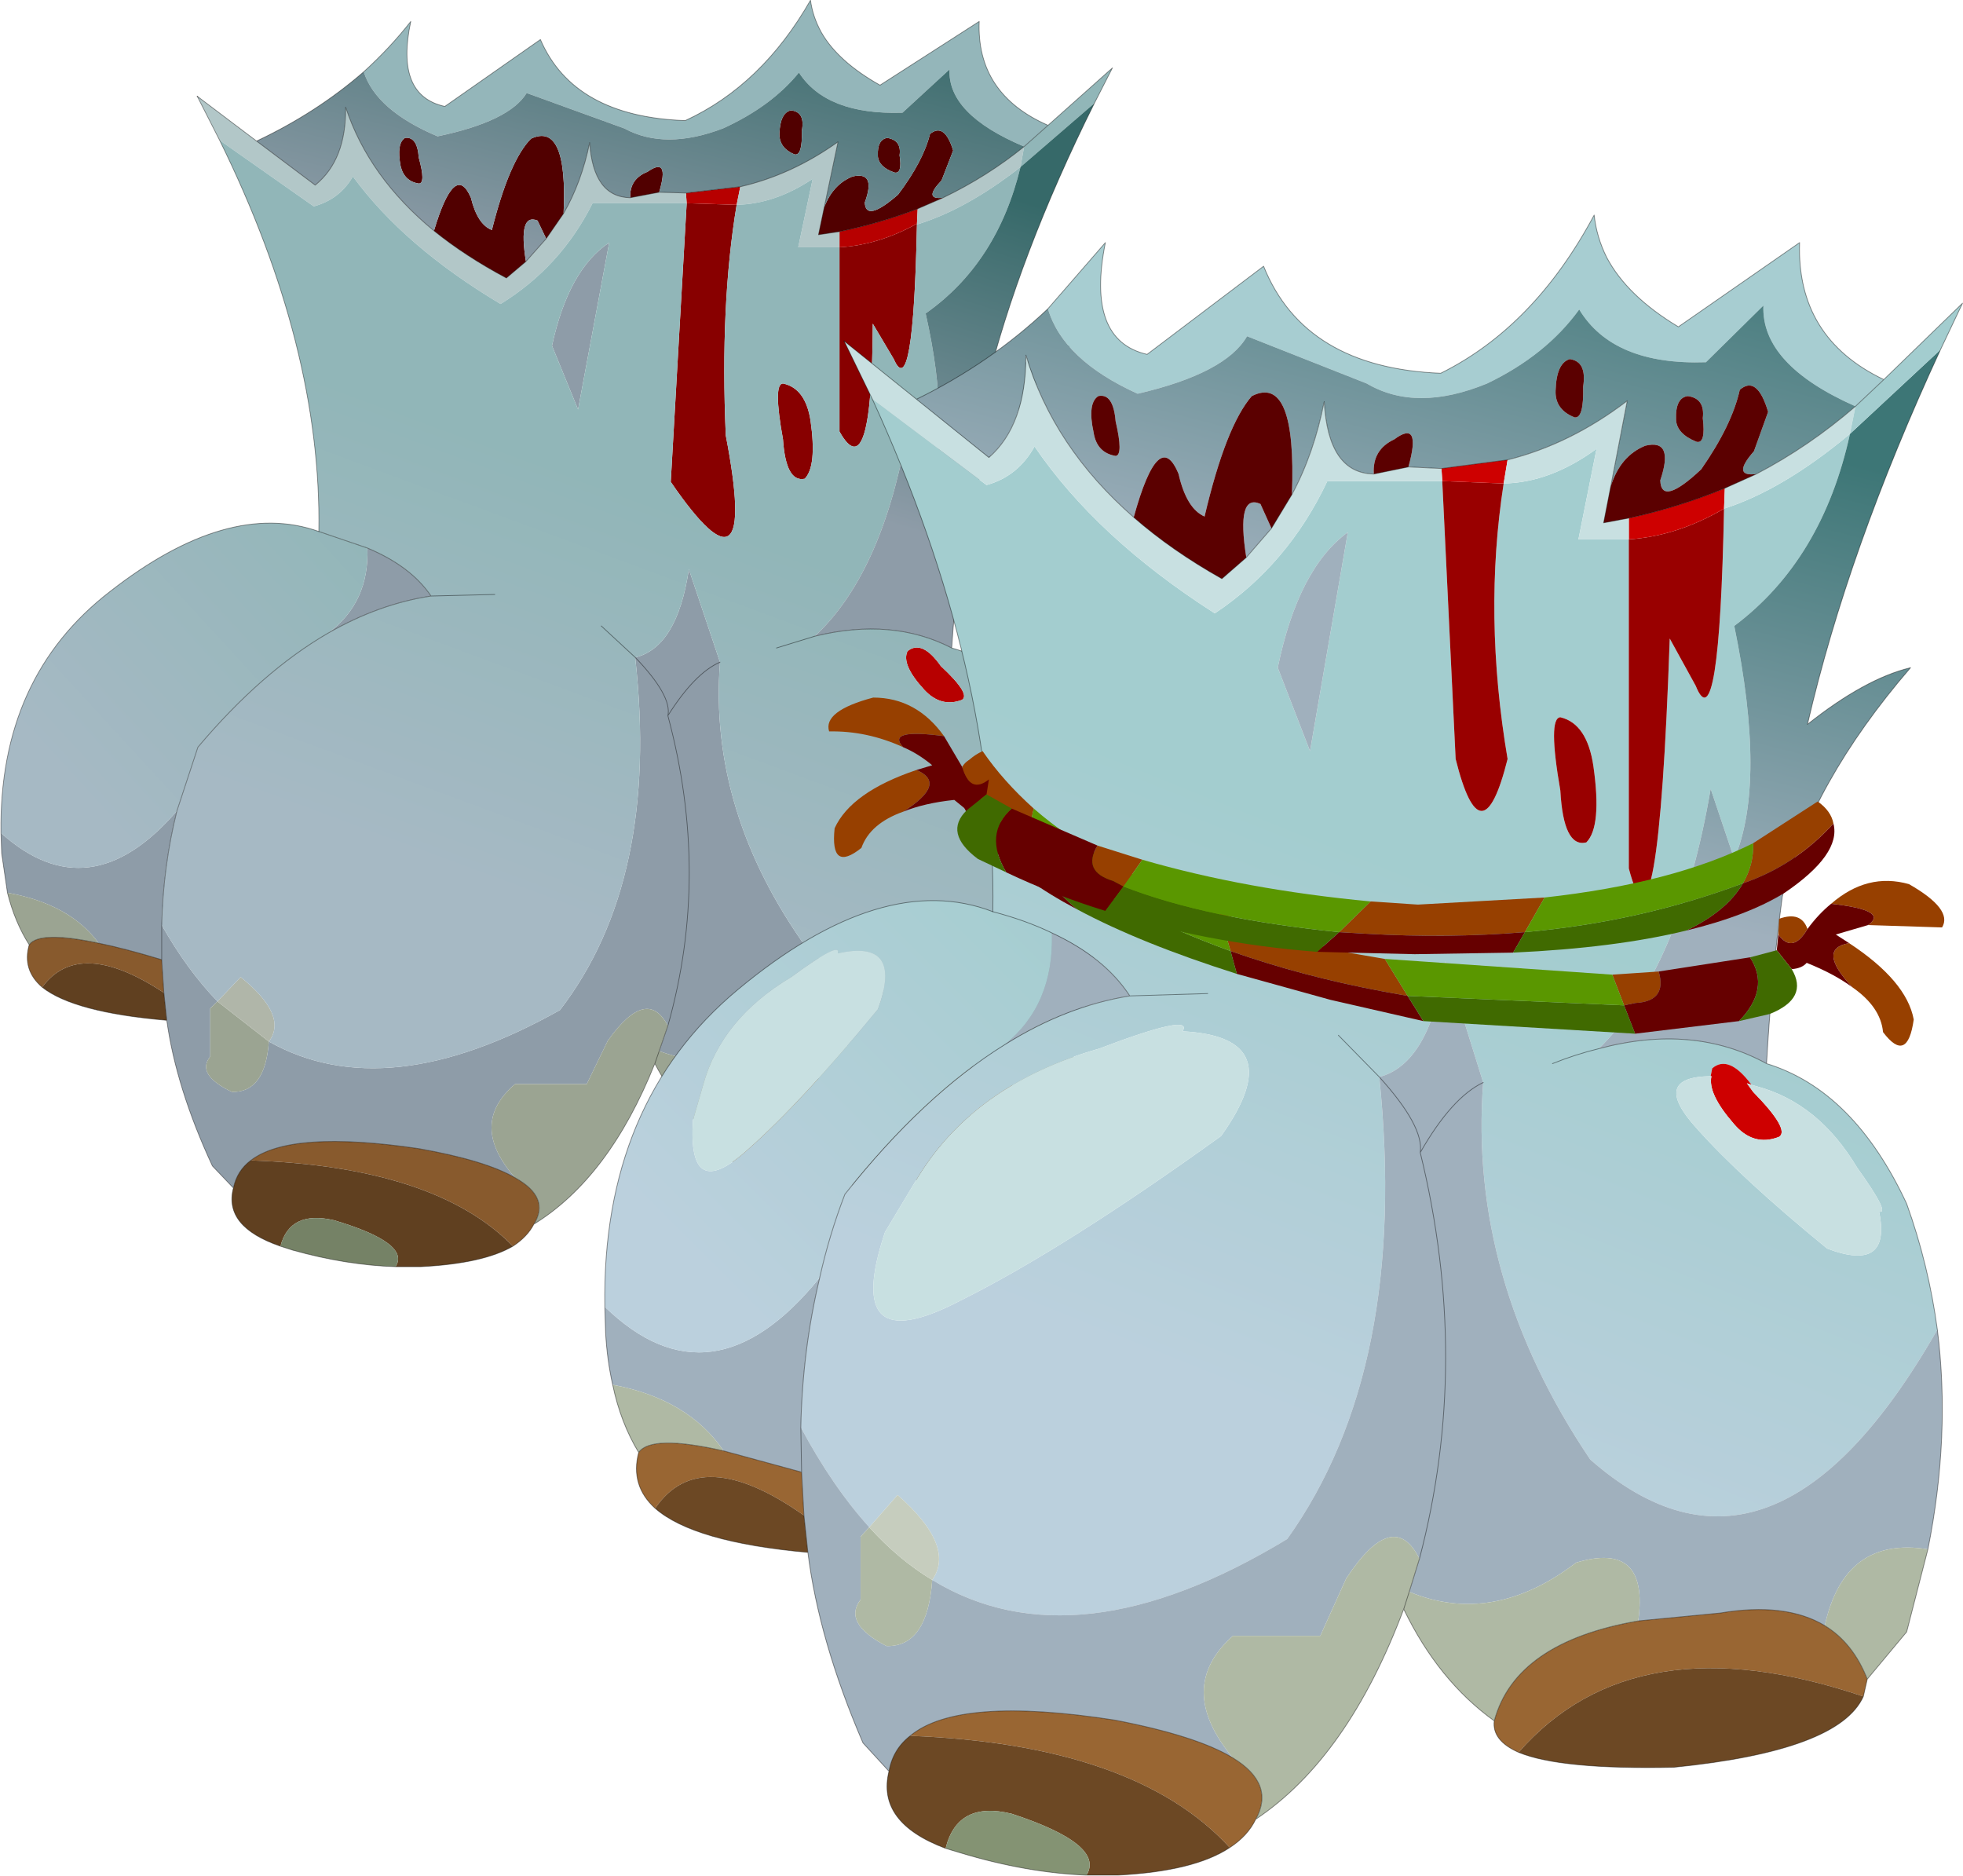 <?xml version="1.0" encoding="UTF-8"?>
<svg version="1.1" viewBox="0 0 124.7 119.14" xmlns="http://www.w3.org/2000/svg" xmlns:cc="http://creativecommons.org/ns#" xmlns:dc="http://purl.org/dc/elements/1.1/" xmlns:rdf="http://www.w3.org/1999/02/22-rdf-syntax-ns#" xmlns:xlink="http://www.w3.org/1999/xlink">
<g transform="translate(-167.18 -152.39)">
<use transform="matrix(-.92 0 0 1 237.85 152.4)" width="76.75" height="80.45" xlink:href="#a"/>
<use transform="translate(205.6,166.05)" width="86.25" height="105.45" xlink:href="#b"/>
</g>
<defs>
<g id="a" transform="translate(38.35,40.2)">
<use transform="translate(-38.35,-40.2)" width="76.75" height="80.45" xlink:href="#c"/>
</g>
<g id="c" transform="translate(38.35,40.2)">
<path d="m-33.9-32.25q4.95-2 4.75-6.6l6.85 4.05q2.9-1.5 4.05-3.35 0.6-1 0.75-2.05 3.35 5.4 8.65 7.65 7.7-0.25 10-5.15l6.6 4.25q3.45-0.7 2.35-5.4 1.45 1.7 3.25 3.2-0.85 2.45-5.1 4.1-4.95-0.95-6.15-2.75l-6.75 2.25q-2.8 1.4-6.8 0-3.35-1.4-5.25-3.55-1.9 2.7-7.15 2.55l-3.25-2.75q0.15 2.85-5.15 4.9l-1.65-1.35" fill="#94b6ba" fill-rule="evenodd"/>
<path d="m38.4 12.7-0.05 1.3-0.4 2.5q-4.3 0.7-6.3 3.2-1.85 0.35-4.35 1.05l-0.15 2.1-0.2 1.75q-0.65 4.3-3.15 9.25l-1.45 1.4q-0.25-1.1-1.2-1.75-2.75-1.95-11.6-0.75-4.6 0.75-6.65 1.85 3.25-3.4 0-5.95h-4.95l-1.45-2.75q-2.7-3.5-4.15-0.95-2.95-9.6 0-19.7-0.3-1.25 2.25-3.7-2.55 2.45-2.25 3.7-2.95 10.1 0 19.7l0.6 1.6q-4.75 1.65-9.45-1.45-4.15-1.05-3.5 2.85l-4.65-0.4q-3.7-0.55-5.9 0.6-1.15-4.35-5.8-3.7-1.3-5.5-0.55-10.6 9.3 14 19.6 6.25 6.85-8.75 6.05-18.25 1.75 0.7 3.6 3.4-1.85-2.7-3.6-3.4l2.15-5.9q0.8 4.95 3.7 5.6v0.05q-1.7 14.1 5.2 22.35 12 6.2 20.1 2 0.25 3.25 2.55 3.2 2.5-1.1 1.5-2.25v-3.05l-0.5-0.45q2.1-2 3.85-4.85-0.1-3.75-1.05-7.25 6.05 6.45 12.15 1.4m-22.6-12.7q-3.5-1.85-7.1-2.35 1.4-1.9 4.4-3.05-0.15 3.45 2.7 5.4m11.5 20.75v-2.2 2.2m-30.9-45.55q2.8 1.7 3.95 6.55l-1.8 4.05-2.15-10.6" fill="#8e9ca8" fill-rule="evenodd"/>
<path d="m36.45 19.8q0.5 1.6-0.9 2.7-2.55-3.2-8.4 0.35l0.15-2.1q2.5-0.7 4.35-1.05 4.1-0.8 4.8 0.1m-33.4 19.15q-1-0.6-1.45-1.4-1.15-1.7 1.3-2.95 2.05-1.1 6.65-1.85 8.85-1.2 11.6 0.75-12.75 0.4-18.1 5.45m-14.9-6.2q0.1 0.95-1.4 1.55-6.6-6.45-19.45-2.7l-0.25-0.85q0.75-1.75 2.4-2.6 2.2-1.15 5.9-0.6l4.65 0.4q6.9 1 8.15 4.8" fill="#885a2d" fill-rule="evenodd"/>
<path d="m37.95 16.5q-0.5 1.85-1.5 3.3-0.7-0.9-4.8-0.1 2-2.5 6.3-3.2m-36.35 21.05q-5.2-2.95-8.35-10.2-2 3.5-5.1 5.4-1.25-3.8-8.15-4.8-0.65-3.9 3.5-2.85 4.7 3.1 9.45 1.45l-0.6-1.6q1.45-2.55 4.15 0.95l1.45 2.75h4.95q3.25 2.55 0 5.95-2.45 1.25-1.3 2.95m-34.55-6.8-2.25-2.3-1.15-4q4.65-0.65 5.8 3.7-1.65 0.85-2.4 2.6m56.4-7.35 0.5 0.45v3.05q1 1.15-1.5 2.25-2.3 0.05-2.55-3.2l3.55-2.55m-30.2 3.95-0.3-0.8 0.3 0.8" fill="#9ba492" fill-rule="evenodd"/>
<path d="m35.55 22.5q-2.2 1.6-8.6 2.1l0.2-1.75q5.85-3.55 8.4-0.35m-13.2 12.75q0.7 2.45-3.25 3.7-0.65-2.3-3.7-1.65-5.3 1.45-4.25 2.95h-1.75q-4.3-0.2-6.35-1.3 5.35-5.05 18.1-5.45 0.95 0.65 1.2 1.75m-35.6-0.95q-2.4 0.85-8.75 0.75-9.35-0.8-10.7-3.45 12.85-3.75 19.45 2.7" fill="#604020" fill-rule="evenodd"/>
<path d="m19.9 25.95q-1.35-1.65 1.95-4.1l1.6 1.55-3.55 2.55" fill="#b0b6a9" fill-rule="evenodd"/>
<path d="m19.1 38.95-0.85 0.25q-3.7 0.95-7.1 1.05-1.05-1.5 4.25-2.95 3.05-0.65 3.7 1.65" fill="#758266" fill-rule="evenodd"/>
<path d="m-12.4-27.2 3.45-0.1 1.1 17.7q-6.15 8.25-3.8-2.95 0.4-8.3-0.75-14.65m-12.45 1.25v-0.05q2.65 1.35 5.35 1.5v11.7q-2.25 3.7-2.3-6.85l-1.45 2.25q-1.35 2.85-1.6-8.55m7.35 12.45q0.35-2.05 1.9-2.35 0.7 0 0 3.55-0.2 2.75-1.5 2.5-0.85-0.8-0.4-3.7" fill="#800" fill-rule="evenodd"/>
<path d="m-8.9-27.95-0.05 0.65-3.45 0.1-0.25-1.15 3.75 0.4m-16 1q2.55 0.9 5.4 1.45v1q-2.7-0.15-5.35-1.5l-0.05-0.95m0.7 28.1q0.45 0.85-1.15 2.45-1.15 1.15-2.6 0.65-0.65-0.35 1.45-2.15 1.3-1.7 2.3-0.95" fill="#b70000" fill-rule="evenodd"/>
<path d="m24.85-34.1-1.55 2.8-6.5 4.2q-1.8-0.45-2.7-1.9-3.55 4.45-10.2 8.1-4.15-2.35-6.35-6.4h-6.5l0.05-0.65 1.85-0.05 2 0.35q2.55-0.05 2.8-3.5 0.55 2.5 1.8 4.5l1.2 1.6 1.4 1.45 1.35 1.05q2.85-1.4 5-3 4.5-3.4 6.1-7.85-0.05 3.35 2.1 4.95l4.05-2.8 4.1-2.85m-44.35 8.6 1.45 0.2-0.4-1.75-0.95-4.15q3.2 2.1 6.75 2.85l0.25 1.15q-2.65-0.05-5.25-1.65l1 4.35h-2.85v-1m-7.15-2.15 1.75 0.7 0.05 0.95v0.05q-3.4-0.95-7.15-3.65l-0.25-1.3q2.55 1.9 5.6 3.25" fill="#b2c7c8" fill-rule="evenodd"/>
<path d="m-37.1-33.65-1.25-2.25 4.45 3.65 1.65 1.35 0.25 1.3-5.1-4.05" fill="#91b6b8" fill-rule="evenodd"/>
<path d="m8.5-25.55q-2.15 1.6-5 3l-1.35-1.05q0.55-3.1-0.8-2.6l-0.6 1.15-1.2-1.6q-0.3-5.85 2.25-4.75 1.5 1.4 2.7 5.8 1-0.35 1.45-2.05 1.1-2.35 2.55 2.1m-13.55-2.1-2-0.35q-0.75-2.3 0.8-1.3 1.25 0.45 1.2 1.65m14.6-2.55q0.1-1.35 0.95-1.25 0.6 0.35 0.3 1.8-0.25 0.95-1.25 1.1-0.5 0 0-1.65m-24.9-1.5q0 0.9-1.05 1.3-0.55 0.1-0.5-1.5-0.25-1.2 0.75-1.3 0.75 0.15 0.8 1.5m-3.1 4.65 0.4 1.75-1.45-0.2q-2.85-0.55-5.4-1.45l-1.75-0.7q1.4 0.15 0.1-1.1l-0.8-1.9q0.6-1.8 1.6-1.05 0.45 1.7 2.2 3.85 2.25 1.8 2.3 0.5-0.8-2 0.85-1.65 1.35 0.5 1.95 1.95m-5.2-3.3q-0.15-0.95 0.85-1.1 0.7 0.1 0.65 1.15-0.05 0.7-1.15 1.05-0.55 0.1-0.35-1.1" fill="#510000" fill-rule="evenodd"/>
<path d="m20.75-31.25-4.05 2.8q-2.15-1.6-2.1-4.95-1.6 4.45-6.1 7.85-1.45-4.45-2.55-2.1-0.45 1.7-1.45 2.05-1.2-4.4-2.7-5.8-2.55-1.1-2.25 4.75-1.25-2-1.8-4.5-0.25 3.45-2.8 3.5 0.05-1.2-1.2-1.65-1.55-1-0.8 1.3l-1.85 0.05-3.75-0.4q-3.55-0.75-6.75-2.85l0.95 4.15q-0.6-1.45-1.95-1.95-1.65-0.35-0.85 1.65-0.05 1.3-2.3-0.5-1.75-2.15-2.2-3.85-1-0.75-1.6 1.05l0.8 1.9q1.3 1.25-0.1 1.1-3.05-1.35-5.6-3.25 5.3-2.05 5.15-4.9l3.25 2.75q5.25 0.15 7.15-2.55 1.9 2.15 5.25 3.55 4 1.4 6.8 0l6.75-2.25q1.2 1.8 6.15 2.75 4.25-1.65 5.1-4.1 3.25 2.6 7.4 4.4m-18.6 7.65-1.4-1.45 0.6-1.15q1.35-0.5 0.8 2.6m7.4-6.6q-0.5 1.65 0 1.65 1-0.15 1.25-1.1 0.3-1.45-0.3-1.8-0.85-0.1-0.95 1.25m-24.9-1.5q-0.05-1.35-0.8-1.5-1 0.1-0.75 1.3-0.05 1.6 0.5 1.5 1.05-0.4 1.05-1.3m-8.3 1.35q-0.2 1.2 0.35 1.1 1.1-0.35 1.15-1.05 0.05-1.05-0.65-1.15-1 0.15-0.85 1.1" fill="url(#k)" fill-rule="evenodd"/>
<path d="m-8.95-27.3h6.5q2.2 4.05 6.35 6.4 6.65-3.65 10.2-8.1 0.9 1.45 2.7 1.9l6.5-4.2q-7.05 13.15-6.85 24.85l-3.35 1.05q-3 1.15-4.4 3.05 3.6 0.5 7.1 2.35 4.6 2.45 9 7.25l1.45 4.05q0.95 3.5 1.05 7.25-1.75 2.85-3.85 4.85l-1.6-1.55q-3.3 2.45-1.95 4.1-8.1 4.2-20.1-2-6.9-8.25-5.2-22.35v-0.05q-2.9-0.65-3.7-5.6l-2.15 5.9q0.8 9.5-6.05 18.25-10.3 7.75-19.6-6.25 0.45-3.15 1.7-6.15 3-5.5 7.95-6.75 4.1-1.95 9.45-0.75-4.55-3.9-6.3-12.6l-1.35 3.4q-1.85-3.7 0-11.3-4.95-3.2-6.55-9.3 3.75 2.7 7.15 3.65 0.25 11.4 1.6 8.55l1.45-2.25q0.05 10.55 2.3 6.85v-11.7h2.85l-1-4.35q2.6 1.6 5.25 1.65 1.15 6.35 0.75 14.65-2.35 11.2 3.8 2.95l-1.1-17.7m13.25 24.85 4.4 0.1-4.4-0.1m-19.45 3.4-2.65-0.75 2.65 0.75m-2.35-14.45q-0.45 2.9 0.4 3.7 1.3 0.25 1.5-2.5 0.7-3.55 0-3.55-1.55 0.3-1.9 2.35m13.9-11.3 2.15 10.6 1.8-4.05q-1.15-4.85-3.95-6.55m0.55 24.35-2.35 2 2.35-2m-21.15 1.6q-1-0.75-2.3 0.95-2.1 1.8-1.45 2.15 1.45 0.5 2.6-0.65 1.6-1.6 1.15-2.45" fill="url(#j)" fill-rule="evenodd"/>
<path d="m-27.25 0.95q-0.3-4.1-0.9-8.1-1.65-5.55-7.25-11.1 2.6 0.5 5.8 2.75-2.25-8.45-7.5-18.15l5.1 4.05q1.6 6.1 6.55 9.3-1.85 7.6 0 11.3l1.35-3.4q1.75 8.7 6.3 12.6-5.35-1.2-9.45 0.75" fill="url(#i)" fill-rule="evenodd"/>
<path d="m16.45-6.45q6.25-2.05 14.4 3.8 7.7 5.45 7.55 15.35-6.1 5.05-12.15-1.4l-1.45-4.05q-4.4-4.8-9-7.25-2.85-1.95-2.7-5.4l3.35-1.05" fill="url(#h)" fill-rule="evenodd"/>
<path d="m24.85-34.1-4.1 2.85-4.05 2.8q-2.15-1.6-2.1-4.95-1.6 4.45-6.1 7.85-2.15 1.6-5 3l-1.35-1.05-1.4-1.45-1.2-1.6q-1.25-2-1.8-4.5-0.25 3.45-2.8 3.5l-2-0.35-1.85 0.05-3.75-0.4q-3.55-0.75-6.75-2.85l0.95 4.15m34.9 20.6q6.25-2.05 14.4 3.8 7.7 5.45 7.55 15.35l-0.05 1.3-0.4 2.5q-0.5 1.85-1.5 3.3 0.5 1.6-0.9 2.7-2.2 1.6-8.6 2.1-0.65 4.3-3.15 9.25l-1.45 1.4q0.7 2.45-3.25 3.7l-0.85 0.25q-3.7 0.95-7.1 1.05h-1.75q-4.3-0.2-6.35-1.3-1-0.6-1.45-1.4-5.2-2.95-8.35-10.2-2 3.5-5.1 5.4 0.1 0.95-1.4 1.55-2.4 0.85-8.75 0.75-9.35-0.8-10.7-3.45l-0.25-0.85-2.25-2.3-1.15-4q-1.3-5.5-0.55-10.6 0.45-3.15 1.7-6.15 3-5.5 7.95-6.75-0.3-4.1-0.9-8.1-1.65-5.55-7.25-11.1 2.6 0.5 5.8 2.75-2.25-8.45-7.5-18.15l-1.25-2.25 4.45 3.65q4.95-2 4.75-6.6l6.85 4.05q2.9-1.5 4.05-3.35 0.6-1 0.75-2.05 3.35 5.4 8.65 7.65 7.7-0.25 10-5.15l6.6 4.25q3.45-0.7 2.35-5.4 1.45 1.7 3.25 3.2 3.25 2.6 7.4 4.4m-12.05 28.9-4.4-0.1m8.8-2.95 3.35-1.05m-3.35 1.05q-3 1.15-4.4 3.05 3.6 0.5 7.1 2.35m10.45 11.3-1.45-4.05q-4.4-4.8-9-7.25m11.5 18.55q-0.1-3.75-1.05-7.25m-31.65-9.75q-2.55 2.45-2.25 3.7-2.95 10.1 0 19.7m10.55 9.65q2.05-1.1 6.65-1.85 8.85-1.2 11.6 0.75 0.95 0.65 1.2 1.75m4.8-12.4-0.2 1.75m4.7-4.9q-1.85 0.35-4.35 1.05l-0.15 2.1m0.15-4.3v2.2m4.35-1.05q4.1-0.8 4.8 0.1m-34.85 17.75q-1.15-1.7 1.3-2.95m-22.4-60.1 1.45 0.2-0.4-1.75m-8.2-0.6 1.75 0.7q2.55 0.9 5.4 1.45m-12.75-5.4-1.65-1.35m7.25 4.6q-3.05-1.35-5.6-3.25m14.45 31.1 2.65 0.75m7.5 4.3q-1.85-2.7-3.6-3.4m5.85-0.3 2.35-2m-29.9 31.2q0.75-1.75 2.4-2.6 2.2-1.15 5.9-0.6l4.65 0.4m12.95-1.4-0.6-1.6m-4.2 7.8q-1.25-3.8-8.15-4.8m12.95-1.4 0.3 0.8m-20.5-26.4q4.1-1.95 9.45-0.75" fill="none" stroke="#000" stroke-linecap="round" stroke-linejoin="round" stroke-opacity=".431" stroke-width=".05"/>
<path d="m23.3-31.3 1.55-2.8m-1.55 2.8q-7.05 13.15-6.85 24.85" fill="none" stroke="#000" stroke-linecap="round" stroke-linejoin="round" stroke-opacity=".431" stroke-width=".05"/>
</g>
<linearGradient id="k" x1="-819.2" x2="819.2" gradientTransform="matrix(-.004 -.013 -.031 .007 -6.65 -32.1)" gradientUnits="userSpaceOnUse">
<stop stop-color="#8e9ca8" offset="0"/>
<stop stop-color="#366969" offset="1"/>
</linearGradient>
<linearGradient id="j" x1="-819.2" x2="819.2" gradientTransform="matrix(-.007 -.015 -.044 .015 .25 3.3)" gradientUnits="userSpaceOnUse">
<stop stop-color="#a6b9c4" offset="0"/>
<stop stop-color="#91b6b8" offset="1"/>
</linearGradient>
<linearGradient id="i" x1="-819.2" x2="819.2" gradientTransform="matrix(-.004 -.013 -.007 .002 -29 -16.8)" gradientUnits="userSpaceOnUse">
<stop stop-color="#8e9ca8" offset="0"/>
<stop stop-color="#366969" offset="1"/>
</linearGradient>
<linearGradient id="h" x1="-819.2" x2="819.2" gradientTransform="matrix(-.013 -.011 -.006 .006 23.6 .05)" gradientUnits="userSpaceOnUse">
<stop stop-color="#a6b9c4" offset="0"/>
<stop stop-color="#91b6b8" offset="1"/>
</linearGradient>
<g id="b" transform="translate(-205.6,-166.05)">
<path d="m279.4 219.95q5.55 1.7 8.9 8.9 1.4 3.9 1.95 8-10.5 18.4-22.05 8.25-7.75-11.5-6.8-23.95l-2.4-7.7q-0.95 6.5-4.2 7.35 1.9 18.5-5.85 29.35-13.45 8.15-22.55 2.6 1.5-2.15-2.2-5.4l-1.8 2.05q-2.35-2.6-4.35-6.35 0.1-4.9 1.2-9.5 0.6-2.7 1.6-5.3 5-6.3 10.15-9.5 3.9-2.45 7.95-3.1-1.6-2.45-4.95-4-1.65-0.8-3.75-1.35 0.25-15.3-7.65-32.55l7.25 5.45q2-0.55 3.05-2.45 3.95 5.8 11.45 10.6 4.65-3.1 7.15-8.4h7.3l0.85 17.65q1.65 6.6 3.3 0-1.55-9.15-0.25-17.5 2.95-0.05 5.9-2.2l-1.15 5.75h3.2v20.9q1.85 7.1 2.6-14.6l1.65 3q1.5 3.75 1.8-11.25 3.75-1.2 8-4.75-1.75 8-7.35 12.2 2.05 9.95 0 14.8l-1.5-4.45q-1.95 11.4-7.1 16.5 6-1.6 10.65 0.95m-31.05-25.15 2.05 5.3 2.4-13.9q-3.15 2.3-4.45 8.6m27.5 25.95q-3.85 0.05-0.9 3.3 2.8 3.15 8.3 7.65 4.1 1.55 3.3-2.35 0.75 0.2-1.4-2.8-2.45-4.1-6.35-5.15l-0.35-0.1q-1.45-1.95-2.5-1.05l-0.1 0.5m-7.45-19.7q-0.4-2.7-2.1-3.1-0.8 0.05 0 4.65 0.2 3.65 1.65 3.3 1-1 0.45-4.85m-2.6 18.9q1.5-0.6 2.95-0.95-1.45 0.35-2.95 0.95m-13.6-1.8 2.6 2.65-2.6-2.65m-15.2 0.85q-8.05 2.3-11.65 8.4l-1.95 3.25q-2.75 8.25 4.7 4.4 6.65-3.3 16.65-10.5 4.5-6.3-2.45-6.65 0.75-1.2-5.3 1.1m6.9-3.5-4.95 0.15 4.95-0.15" fill="url(#g)" fill-rule="evenodd"/>
<path d="m233.75 172 3.65-4.2q-1.25 6.2 2.65 7.1l7.4-5.6q2.6 6.45 11.25 6.8 5.95-2.95 9.75-10.05 0.15 1.4 0.8 2.7 1.3 2.45 4.55 4.4l7.7-5.35q-0.2 6.05 5.35 8.7l-1.8 1.7q-6-2.65-5.85-6.4l-3.65 3.6q-5.9 0.2-8.05-3.35-2.1 2.9-5.85 4.7-4.5 1.85-7.65 0l-7.6-3q-1.35 2.35-6.95 3.65-4.75-2.15-5.7-5.4" fill="#a7cdd1" fill-rule="evenodd"/>
<path d="m225.4 177.75q4.7-2.3 8.35-5.75 0.95 3.25 5.7 5.4 5.6-1.3 6.95-3.65l7.6 3q3.15 1.85 7.65 0 3.75-1.8 5.85-4.7 2.15 3.55 8.05 3.35l3.65-3.6q-0.15 3.75 5.85 6.4-2.95 2.55-6.3 4.3-1.6 0.2-0.15-1.45l0.9-2.5q-0.7-2.35-1.8-1.4-0.5 2.25-2.45 5.05-2.55 2.4-2.6 0.7 0.9-2.65-0.95-2.2-1.6 0.65-2.2 2.6l1.05-5.45q-3.6 2.75-7.6 3.75l-4.2 0.55-2.1-0.1q0.85-3.05-0.9-1.75-1.4 0.65-1.3 2.2-2.9-0.05-3.15-4.6-0.65 3.3-2.05 5.9 0.3-7.7-2.55-6.25-1.65 1.9-3 7.65-1.15-0.5-1.65-2.7-1.25-3.05-2.85 2.75-5.1-4.45-6.85-10.3 0 4.45-2.35 6.5l-4.6-3.7m11.55-0.2q-0.7 0.45-0.3 2.3 0.2 1.3 1.4 1.5 0.5-0.05 0-2.2-0.15-1.8-1.1-1.6m9.4 10.25q-0.65-4.1 0.9-3.4l0.7 1.55-1.6 1.85m28.05-10.25q-0.8 0.1-0.75 1.5 0.05 0.9 1.3 1.4 0.6 0.15 0.4-1.5 0.15-1.25-0.95-1.4m-8.4-0.35q-0.05 1.2 1.2 1.7 0.6 0.1 0.55-1.95 0.25-1.6-0.85-1.75-0.85 0.25-0.9 2" fill="url(#f)" fill-rule="evenodd"/>
<path d="m290.25 236.85q0.85 6.7-0.6 13.95-5.3-0.85-6.55 4.85-2.5-1.5-6.65-0.8l-5.2 0.5q0.7-5.1-3.95-3.7-5.3 4.05-10.6 1.85l0.65-2.1q-1.65-3.3-4.65 1.25l-1.65 3.65h-5.55q-3.7 3.3 0 7.75-2.3-1.4-7.5-2.4-9.95-1.55-13 1-1.1 0.85-1.35 2.25l-1.65-1.8q-2.8-6.5-3.5-12.1l-0.25-2.35-0.15-2.75-0.05-2.85 0.05 2.85-4.95-1.35q-2.25-3.3-7.05-4.2-0.35-1.55-0.45-3.3l-0.05-1.65q6.8 6.6 13.65-1.85-1.1 4.6-1.2 9.5 2 3.75 4.35 6.35l-0.55 0.6v4q-1.15 1.5 1.65 2.95 2.6 0.05 2.9-4.2 9.1 5.55 22.55-2.6 7.75-10.85 5.85-29.35 3.25-0.85 4.2-7.35l2.4 7.7q-0.95 12.45 6.8 23.95 11.55 10.15 22.05-8.25m-41.9-42.05q1.3-6.3 4.45-8.6l-2.4 13.9-2.05-5.3m13.05 26.35q-2 0.95-4 4.45 0.25-1.65-2.6-4.8 2.85 3.15 2.6 4.8 2-3.5 4-4.45m-4 4.45q3.25 13.25-0.05 25.8 3.3-12.55 0.05-25.8m-18.45-9.95q-4.05 0.65-7.95 3.1 3.15-2.55 3-7.1 3.35 1.55 4.95 4" fill="#a0b0bd" fill-rule="evenodd"/>
<path d="m290.45 174.6q-5.9 12.75-8.45 23.8 3.65-2.9 6.55-3.6-6.3 7.3-8.15 14.55-0.7 5.25-1 10.6-4.65-2.55-10.65-0.95 5.15-5.1 7.1-16.5l1.5 4.45q2.05-4.85 0-14.8 5.6-4.2 7.35-12.2l5.75-5.35" fill="url(#e)" fill-rule="evenodd"/>
<path d="m285.8 259.05-0.25 1.1q-14.5-4.9-21.9 3.55-1.7-0.75-1.55-2 1.35-5 9.15-6.35l5.2-0.5q4.15-0.7 6.65 0.8 1.8 1.1 2.7 3.4m-38.85 8.9q-0.5 1.05-1.65 1.8-6-6.55-20.3-7.1 3.05-2.55 13-1 5.2 1 7.5 2.4 2.7 1.65 1.45 3.9m-38.15-19.75q-1.6-1.45-1.05-3.55 0.8-1.15 5.4-0.1l4.95 1.35 0.15 2.75q-6.6-4.65-9.45-0.45" fill="#963" fill-rule="evenodd"/>
<path d="m289.65 250.8-1.35 5.25-2.5 3q-0.9-2.3-2.7-3.4 1.25-5.7 6.55-4.85m-27.55 10.9q-3.55-2.55-5.75-7.1-3.55 9.45-9.4 13.35 1.25-2.25-1.45-3.9-3.7-4.45 0-7.75h5.55l1.65-3.65q3-4.55 4.65-1.25l-0.65 2.1q5.3 2.2 10.6-1.85 4.65-1.4 3.95 3.7-7.8 1.35-9.15 6.35m-54.35-17.05q-1.15-1.9-1.65-4.3 4.8 0.9 7.05 4.2-4.6-1.05-5.4 0.1m18.65 8.1q-0.3 4.25-2.9 4.2-2.8-1.45-1.65-2.95v-4l0.55-0.6q1.85 2.05 4 3.35m29.95 1.85 0.35-1.1-0.35 1.1" fill="#afb9a4" fill-rule="evenodd"/>
<path d="m285.55 260.15q-1.55 3.45-12.05 4.5-7.2 0.15-9.85-0.95 7.4-8.45 21.9-3.55m-40.25 9.6q-2.25 1.5-7.1 1.75h-2q1.2-1.95-4.75-3.9-3.45-0.85-4.2 2.2-4.4-1.65-3.6-4.9 0.25-1.4 1.35-2.25 14.3 0.55 20.3 7.1m-26.8-18.75q-7.25-0.65-9.7-2.8 2.85-4.2 9.45 0.45l0.25 2.35" fill="#6c4824" fill-rule="evenodd"/>
<path d="m205.6 235.4q-0.2-12.95 8.45-20.15 9.2-7.65 16.2-4.95 2.1 0.55 3.75 1.35 0.15 4.55-3 7.1-5.15 3.2-10.15 9.5-1 2.6-1.6 5.3-6.85 8.45-13.65 1.85m6.25-14.1-0.65 2.25q-0.35 5.35 3.5 1.85 3.4-3 8.25-8.9 1.65-4.5-2.55-3.55 0.25-0.85-2.95 1.5-4.45 2.65-5.6 6.85" fill="url(#d)" fill-rule="evenodd"/>
<path d="m226.4 252.75q-2.15-1.3-4-3.35l1.8-2.05q3.7 3.25 2.2 5.4" fill="#c6cdbe" fill-rule="evenodd"/>
<path d="m236.2 271.5q-3.8-0.15-7.95-1.4l-1-0.3q0.75-3.05 4.2-2.2 5.95 1.95 4.75 3.9" fill="#849373" fill-rule="evenodd"/>
<path d="m258.8 182.95 3.9 0.15q-1.3 8.35 0.25 17.5-1.65 6.6-3.3 0l-0.85-17.65m11.85 3.7q3.05-0.2 6.05-1.95-0.3 15-1.8 11.25l-1.65-3q-0.75 21.7-2.6 14.6v-20.9m-2.25 14.4q0.55 3.85-0.45 4.85-1.45 0.35-1.65-3.3-0.8-4.6 0-4.65 1.7 0.4 2.1 3.1" fill="#900" fill-rule="evenodd"/>
<path d="m258.75 182.15 4.2-0.55-0.25 1.5-3.9-0.15-0.05-0.8m11.9 4.5v-1.35q3.2-0.7 6.1-1.9l-0.05 1.3q-3 1.75-6.05 1.95m7.8 34.65-0.3-0.1 0.4 0.55q2.35 2.4 1.65 2.85-1.65 0.65-2.9-0.85-1.65-1.9-1.4-3h-0.05l0.1-0.5q1.05-0.9 2.5 1.05" fill="#ce0000" fill-rule="evenodd"/>
<path d="m222.6 177.75-1.8-3.7 9.2 7.4q2.35-2.05 2.35-6.5 1.75 5.85 6.85 10.3 2.4 2.1 5.6 3.9l1.55-1.35 1.6-1.85 1.3-2.15q1.4-2.6 2.05-5.9 0.25 4.55 3.15 4.6l2.2-0.45 2.1 0.1 0.05 0.8h-7.3q-2.5 5.3-7.15 8.4-7.5-4.8-11.45-10.6-1.05 1.9-3.05 2.45l-7.25-5.45m40.35 3.85q4-1 7.6-3.75l-1.05 5.45-0.45 2.3 1.6-0.3v1.35h-3.2l1.15-5.75q-2.95 2.15-5.9 2.2l0.25-1.5m15.8 0.9q3.35-1.75 6.3-4.3l-0.35 1.75q-4.25 3.55-8 4.75l0.05-1.3 2-0.9m-0.3 38.8 0.35 0.1q3.9 1.05 6.35 5.15 2.15 3 1.4 2.8 0.8 3.9-3.3 2.35-5.5-4.5-8.3-7.65-2.95-3.25 0.9-3.3h0.05q-0.25 1.1 1.4 3 1.25 1.5 2.9 0.85 0.7-0.45-1.65-2.85l-0.4-0.55 0.3 0.1m-41.45-2.3q6.05-2.3 5.3-1.1 6.95 0.35 2.45 6.65-10 7.2-16.65 10.5-7.45 3.85-4.7-4.4l1.95-3.25q3.6-6.1 11.65-8.4m-25.15 2.3q1.15-4.2 5.6-6.85 3.2-2.35 2.95-1.5 4.2-0.95 2.55 3.55-4.85 5.9-8.25 8.9-3.85 3.5-3.5-1.85l0.65-2.25" fill="#c8e0e1" fill-rule="evenodd"/>
<path d="m286.85 176.5 5-4.85-1.4 2.95-5.75 5.35 0.35-1.75 1.8-1.7" fill="#a3cdcf" fill-rule="evenodd"/>
<path d="m236.95 177.55q0.95-0.2 1.1 1.6 0.5 2.15 0 2.2-1.2-0.2-1.4-1.5-0.4-1.85 0.3-2.3m2.25 7.7q1.6-5.8 2.85-2.75 0.5 2.2 1.65 2.7 1.35-5.75 3-7.65 2.85-1.45 2.55 6.25l-1.3 2.15-0.7-1.55q-1.55-0.7-0.9 3.4l-1.55 1.35q-3.2-1.8-5.6-3.9m15.25-2.75q-0.1-1.55 1.3-2.2 1.75-1.3 0.9 1.75l-2.2 0.45m15.05 0.8q0.6-1.95 2.2-2.6 1.85-0.45 0.95 2.2 0.05 1.7 2.6-0.7 1.95-2.8 2.45-5.05 1.1-0.95 1.8 1.4l-0.9 2.5q-1.45 1.65 0.15 1.45l-2 0.9q-2.9 1.2-6.1 1.9l-1.6 0.3 0.45-2.3m4.9-5.75q1.1 0.15 0.95 1.4 0.2 1.65-0.4 1.5-1.25-0.5-1.3-1.4-0.05-1.4 0.75-1.5m-8.4-0.35q0.05-1.75 0.9-2 1.1 0.15 0.85 1.75 0.05 2.05-0.55 1.95-1.25-0.5-1.2-1.7" fill="#5b0000" fill-rule="evenodd"/>
<path d="m233.75 172 3.65-4.2q-1.25 6.2 2.65 7.1l7.4-5.6q2.6 6.45 11.25 6.8 5.95-2.95 9.75-10.05 0.15 1.4 0.8 2.7 1.3 2.45 4.55 4.4l7.7-5.35q-0.2 6.05 5.35 8.7l5-4.85-1.4 2.95q-5.9 12.75-8.45 23.8 3.65-2.9 6.55-3.6-6.3 7.3-8.15 14.55-0.7 5.25-1 10.6 5.55 1.7 8.9 8.9 1.4 3.9 1.95 8 0.85 6.7-0.6 13.95l-1.35 5.25-2.5 3-0.25 1.1q-1.55 3.45-12.05 4.5-7.2 0.15-9.85-0.95-1.7-0.75-1.55-2-3.55-2.55-5.75-7.1-3.55 9.45-9.4 13.35-0.5 1.05-1.65 1.8-2.25 1.5-7.1 1.75h-2q-3.8-0.15-7.95-1.4l-1-0.3q-4.4-1.65-3.6-4.9l-1.65-1.8q-2.8-6.5-3.5-12.1-7.25-0.65-9.7-2.8-1.6-1.45-1.05-3.55-1.15-1.9-1.65-4.3-0.35-1.55-0.45-3.3l-0.05-1.65q-0.2-12.95 8.45-20.15 9.2-7.65 16.2-4.95m-9.45-36.25 4.6 3.7q4.7-2.3 8.35-5.75m51.3 6.2 1.8-1.7m-37.6 7.3q1.4-2.6 2.05-5.9 0.25 4.55 3.15 4.6l2.2-0.45 2.1 0.1 4.2-0.55q4-1 7.6-3.75l-1.05 5.45m9.25-0.8q3.35-1.75 6.3-4.3m-59.65-0.45 4.6 3.7q2.35-2.05 2.35-6.5 1.75 5.85 6.85 10.3 2.4 2.1 5.6 3.9l1.55-1.35 1.6-1.85 1.3-2.15m21.4 1.5-1.6 0.3 0.45-2.3m-0.75 35.7q6-1.6 10.65 0.95m-2.65-36.55q-2.9 1.2-6.1 1.9m6.1-1.9 2-0.9m-10 36.5q-1.45 0.35-2.95 0.95m-47.75 23.1 0.05 2.85 0.15 2.75 0.25 2.35m36.3-30.2-2.6-2.65m2.6 2.65q2.85 3.15 2.6 4.8 2-3.5 4-4.45m9.85 34.2 5.2-0.5q4.15-0.7 6.65 0.8 1.8 1.1 2.7 3.4m-29.1-5.55-0.35 1.1m0.35-1.1 0.65-2.1q3.3-12.55 0.05-25.8m-11.9 38.45q2.7 1.65 1.45 3.9m15.15-6.25q1.35-5 9.15-6.35m-32.3-39.7q-4.05 0.65-7.95 3.1-5.15 3.2-10.15 9.5-1 2.6-1.6 5.3-1.1 4.6-1.2 9.5m15.95-31.4q3.35 1.55 4.95 4l4.95-0.15m-9.9-3.85q-1.65-0.8-3.75-1.35m-17.1 34.25 4.95 1.35m-10.35-1.25q0.8-1.15 5.4-0.1m11.85 18.1q-1.1 0.85-1.35 2.25m21.85-0.85q-2.3-1.4-7.5-2.4-9.95-1.55-13 1" fill="none" stroke="#000" stroke-linecap="round" stroke-linejoin="round" stroke-opacity=".431" stroke-width=".05"/>
<path d="m230.25 210.3q0.25-15.3-7.65-32.55l-1.8-3.7" fill="none" stroke="#000" stroke-linecap="round" stroke-linejoin="round" stroke-opacity=".431" stroke-width=".05"/>
<path d="m284.85 215.1q-2.3-2.45-0.2-2.8 3.65 2.4 4.1 4.85-0.4 2.85-1.95 0.8-0.15-1.6-1.95-2.85m1-3.95q1.35-0.95-2.35-1.35 2.3-2 4.95-1.25 2.8 1.6 2.1 2.75l-4.7-0.15m-3.85 0.25q-0.95 1.6-1.85 0.35l0.05-1q1.4-0.5 1.8 0.65m-11.65 4.85-0.75-1.95 2.95-0.2q0.55 1.9-1.5 2l-0.7 0.15m-15.2-2.95 1.45 2.35-1.65-0.3q-5.05-0.95-9.6-2.55l-0.7-2.45q3.45 1.3 7.6 2.45l2.9 0.5m-26.85-12.05q0.35-0.7 1.3-1.15 1.3 1.9 3.25 3.65-0.35 1.3 0 2.6-2.9-1.95-4.55-5.1" fill="#974000" fill-rule="evenodd"/>
<path d="m284.65 212.3q-2.1 0.35 0.2 2.8-1.15-0.85-2.9-1.55-0.3 0.35-0.95 0.4l-0.95-1.2 0.1-1q0.9 1.25 1.85-0.35 0.7-0.95 1.5-1.6 3.7 0.4 2.35 1.35l-2.05 0.6 0.85 0.55m-14.3 3.95 0.7-0.15q2.05-0.1 1.5-2l5.8-0.9q1.3 2-0.7 4.05l-6.6 0.8-0.7-1.8m-12.75 1-5.9-1.35-5.95-1.65-0.4-1.45q4.55 1.6 9.6 2.55l1.65 0.3 1 1.6m-22-7.1q-3.5-1.85-5.4-3.9-2.85-3.25-1.9-5 1.65 3.15 4.55 5.1 0.55 1.95 2.75 3.8" fill="#600" fill-rule="evenodd"/>
<path d="m280.05 212.75 0.95 1.2q1.1 1.85-1.4 2.85l-1.95 0.45q2-2.05 0.7-4.05l1.7-0.45m-23.45 2.9 13.75 0.6 0.7 1.8-13.45-0.8-1-1.6m-10.85-1.4q-6.15-1.95-10.15-4.1-2.2-1.85-2.75-3.8 5.7 4 12.5 6.45l0.4 1.45" fill="#406a00" fill-rule="evenodd"/>
<path d="m269.6 214.3 0.75 1.95-13.75-0.6-1.45-2.35 14.45 1m-36.75-10.55q4.25 3.7 11.8 6.6l0.7 2.45q-6.8-2.45-12.5-6.45-0.35-1.3 0-2.6" fill="#5a9700" fill-rule="evenodd"/>
<path d="m227.15 199.15q-1.75-2.45-4.5-2.45-3.2 0.85-2.8 2.15 2.4-0.05 4.7 1-1.1-1.2 2.6-0.7m-1.75 2.15q-4.15 1.4-5.2 3.7-0.3 2.85 1.7 1.25 0.55-1.55 2.65-2.3 2.85-1.8 0.85-2.65m58.25 3.4q-0.15-0.8-1-1.4l-4.1 2.65q0.05 1.35-0.65 2.55 3.35-1.15 5.75-3.8m-18.35 4.7-8.05 0.45-3-0.2-2 1.95 1.7 0.1q5.2 0.3 10.1-0.1l1.25-2.2m-25.55-2.4-2.85-0.9q-1 1.65 1 2.25l0.65 0.35 1.2-1.7m-9.75-5.1 0.2-0.95q-1.25-0.85-1.9 0.15 0.5 1.75 1.7 0.8" fill="#974000" fill-rule="evenodd"/>
<path d="m224.55 199.85q0.95 0.4 1.85 1.15l-1 0.3q2 0.85-0.85 2.65 1.35-0.55 3.25-0.75l0.8 0.65 1.25-1 0.15-0.95q-1.2 0.95-1.7-0.8l-1.15-1.95q-3.7-0.5-2.6 0.7m6.55 7.95q3.05 1.45 6.3 2.45l1.15-1.55-0.65-0.35q-2-0.6-1-2.25l-5.45-2.35q-1.8 1.6-0.35 4.05m19.75 5.05 6.2 0.15 6.25-0.1 0.75-1.3q-4.9 0.4-10.1 0.1l-1.7-0.1-1.4 1.25m23.45-1.35q3.9-0.95 6.25-2.4 3.6-2.45 3.1-4.4-2.4 2.65-5.75 3.8-1 1.75-3.6 3" fill="#600" fill-rule="evenodd"/>
<path d="m228.6 203.85q-1.5 1.45 0.7 3.1l1.8 0.85q-1.45-2.45 0.35-4.05l-1.6-0.9-1.25 1m8.8 6.4q6.3 2.05 13.45 2.6l1.4-1.25q-8.45-0.85-13.7-2.9l-1.15 1.55m25.9 2.65q6.5-0.3 11-1.4 2.6-1.25 3.6-3-6.55 2.45-13.85 3.1l-0.75 1.3" fill="#406a00" fill-rule="evenodd"/>
<path d="m278.55 205.95q-5.1 2.55-13.25 3.45l-1.25 2.2q7.3-0.65 13.85-3.1 0.7-1.2 0.65-2.55m-24.3 3.7q-7.95-0.75-14.5-2.65l-1.2 1.7q5.25 2.05 13.7 2.9l2-1.95" fill="#5a9700" fill-rule="evenodd"/>
</g>
<linearGradient id="g" x1="-819.2" x2="819.2" gradientTransform="matrix(.008 -.02 .05 .02 248.45 223.1)" gradientUnits="userSpaceOnUse">
<stop stop-color="#bbd0dd" offset="0"/>
<stop stop-color="#a3cdcf" offset="1"/>
</linearGradient>
<linearGradient id="f" x1="-819.2" x2="819.2" gradientTransform="matrix(.005 -.018 .035 .009 256.2 176.65)" gradientUnits="userSpaceOnUse">
<stop stop-color="#a0b0bd" offset="0"/>
<stop stop-color="#3d7676" offset="1"/>
</linearGradient>
<linearGradient id="e" x1="-819.2" x2="819.2" gradientTransform="matrix(.005 -.018 .008 .002 281.35 196.7)" gradientUnits="userSpaceOnUse">
<stop stop-color="#a0b0bd" offset="0"/>
<stop stop-color="#3d7676" offset="1"/>
</linearGradient>
<linearGradient id="d" x1="-819.2" x2="819.2" gradientTransform="matrix(.015 -.015 .007 .007 222.2 218.8)" gradientUnits="userSpaceOnUse">
<stop stop-color="#bbd0dd" offset="0"/>
<stop stop-color="#a3cdcf" offset="1"/>
</linearGradient>
</defs>
</svg>
